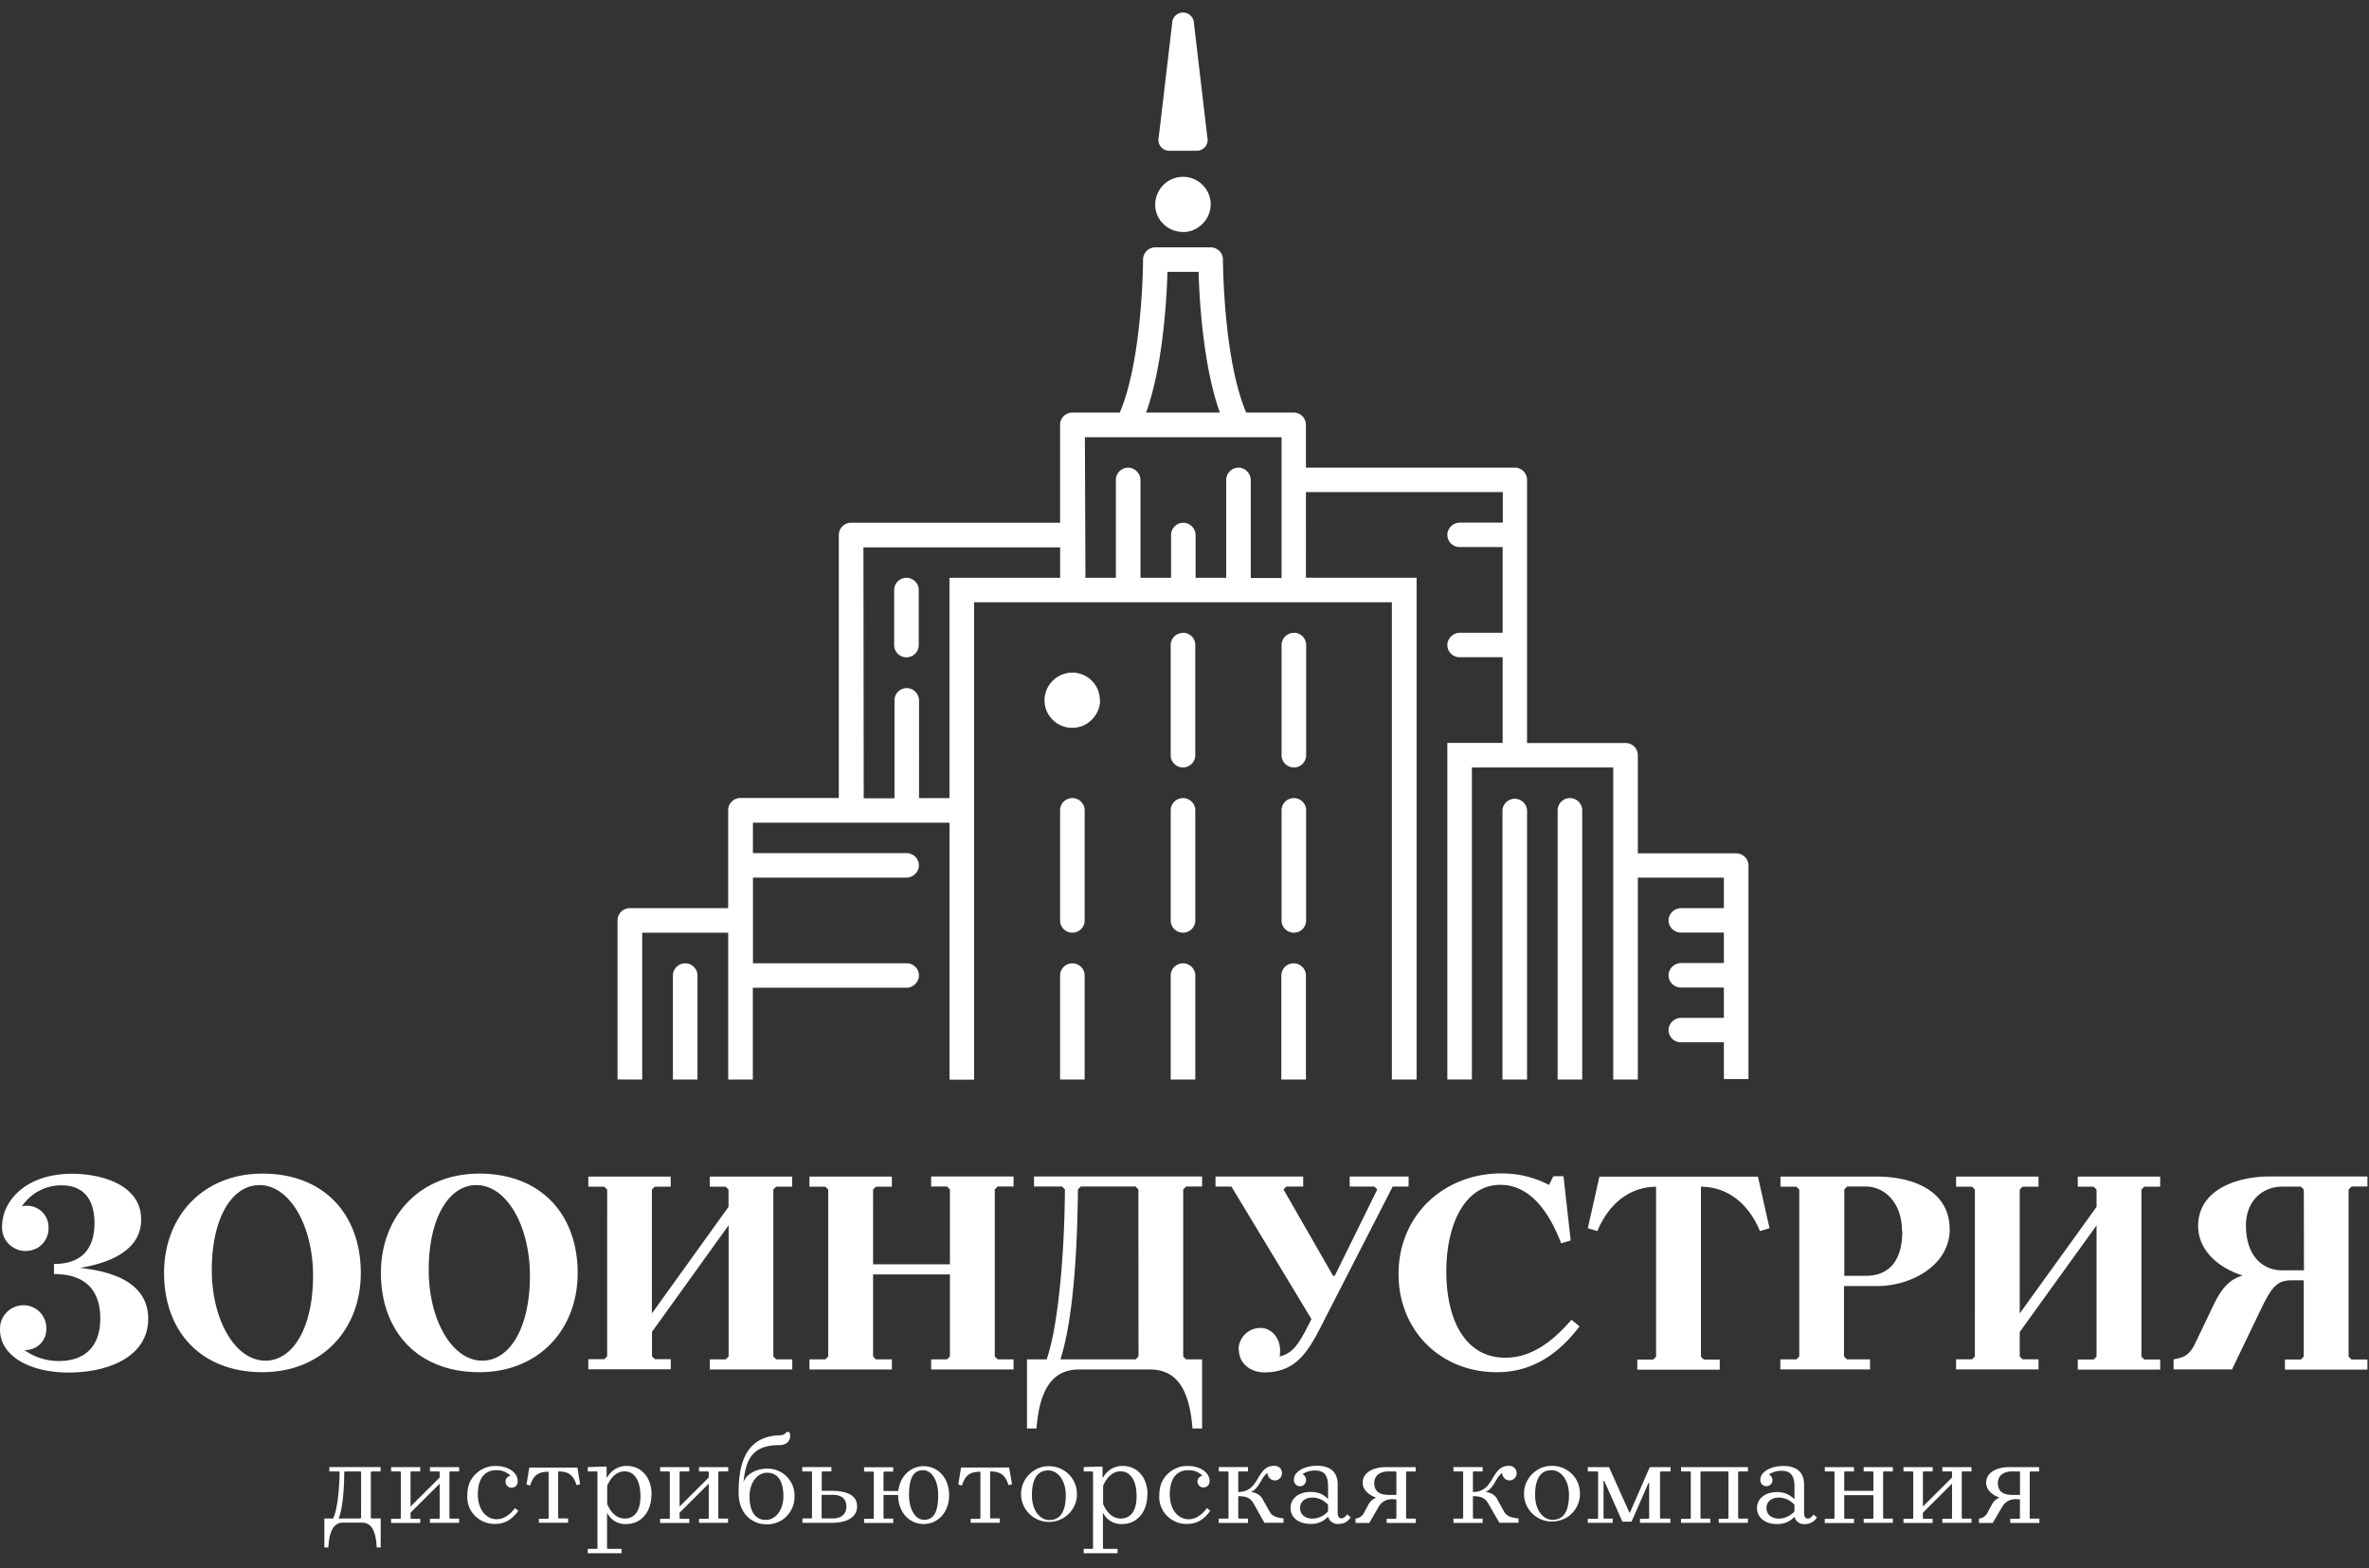 <svg xmlns="http://www.w3.org/2000/svg" xmlns:xlink="http://www.w3.org/1999/xlink" width="148" height="98" fill="none"><rect width="100%" height="100%" fill="#333333" stroke="none"/><g fill="#fff"><path d="M9.256 82.414c0 2.34-2.458 3.348-4.954 3.348s-4.3-1.063-4.3-2.68a1.46 1.46 0 0 1 .091-.574 1.46 1.46 0 0 1 .309-.493 1.47 1.47 0 0 1 .477-.335c.18-.08.374-.12.57-.123a1.45 1.45 0 0 1 .556.105 1.43 1.43 0 0 1 .471.312 1.42 1.42 0 0 1 .418 1.024 1.3 1.3 0 0 1-.381.98 1.31 1.31 0 0 1-.452.293c-.17.066-.35.095-.532.087.626.45 1.378.688 2.15.685 1.638 0 2.586-.92 2.586-2.665 0-1.33-.546-2.77-2.892-2.77v-.63c2.168 0 2.53-1.474 2.53-2.553 0-1.422-.63-2.36-2.06-2.36a2.92 2.92 0 0 0-1.404.346c-.432.23-.8.563-1.07.97a1.35 1.35 0 0 1 .618-.006c.204.046.394.14.555.27a1.34 1.34 0 0 1 .375.49c.085.2.124.397.115.605a1.37 1.37 0 0 1-.105.554 1.42 1.42 0 0 1-.313.469c-.135.134-.295.24-.47.3a1.43 1.43 0 0 1-.556.104 1.47 1.47 0 0 1-.572-.118c-.18-.077-.344-.2-.48-.33a1.46 1.46 0 0 1-.407-1.065c0-1.632 1.502-3.312 4.37-3.312 1.8 0 4.32.664 4.32 2.86 0 1.675-1.48 2.627-3.823 3.024 2.764.288 4.265 1.332 4.265 3.187m13.28-2.873c0 3.565-2.458 6.2-6.144 6.2-3.87 0-6.147-2.575-6.147-6.2 0-3.562 2.458-6.208 6.147-6.208 3.867 0 6.144 2.572 6.144 6.208zm-2.982.18c0-3.13-1.464-5.67-3.343-5.67-1.756 0-2.985 2.108-2.985 5.3 0 3.133 1.464 5.67 3.345 5.67 1.753 0 2.982-2.105 2.982-5.3zm16.53-.18c0 3.565-2.458 6.2-6.144 6.2-3.87 0-6.147-2.575-6.147-6.2 0-3.562 2.458-6.208 6.147-6.208 3.867 0 6.144 2.572 6.144 6.208zm-2.982.18c0-3.13-1.464-5.67-3.342-5.67-1.753 0-2.982 2.108-2.982 5.3 0 3.133 1.464 5.67 3.342 5.67 1.753 0 2.982-2.105 2.982-5.3zm15.206-5.4v10.44l.183.18h1v.63h-5.15v-.63h.994l.18-.18v-8.2l-4.787 6.66v1.53l.18.18h.994v.63h-5.153v-.63h.994l.183-.18V74.33l-.183-.182h-.994v-.628H41.9v.628h-.994l-.18.182v7.74l4.787-6.66v-1.08l-.18-.182h-.994v-.628h5.15v.628h-1l-.183.182zm13.834 0v10.44l.18.18h.994v.63h-5.15v-.63h.994l.18-.18v-5.13h-4.8v5.132l.18.18h.994v.63h-5.15v-.63h.994l.18-.18V74.33l-.18-.182h-.994v-.628h5.15v.628h-.994l-.18.182V79h4.8v-4.68l-.18-.182h-.994v-.628h5.15v.628h-.994l-.18.182zm11.772 0v10.44l.18.18h1v4.318h-.6c-.18-2.34-.923-3.687-2.657-3.687h-4.43c-1.734 0-2.477 1.36-2.657 3.688h-.595v-4.32h1.23c.776-2.25 1.12-7.02 1.14-10.62l-.18-.182H64.6v-.628h10.5v.628h-.994l-.186.182zm-2.802 0l-.18-.182H67.52l-.18.182c-.02 2.752-.183 7.8-1.092 10.62h4.7l.18-.18-.01-10.44zm6.26 10.044a1.35 1.35 0 0 1 .098-.535 1.36 1.36 0 0 1 .301-.454 1.38 1.38 0 0 1 .456-.3 1.37 1.37 0 0 1 .537-.098c.634 0 1.365.65 1.174 1.784.868-.218 1.23-.816 1.988-2.34l-5-8.278h-.994v-.63h5.478v.63h-1.05l-.18.18 3.1 5.398h.1l2.657-5.398-.18-.18H84.32v-.63H88v.63h-.994l-4.014 7.83c-1.065 2.07-1.734 3.78-4 3.78-.904 0-1.592-.596-1.592-1.387zm20.8-1.9l.5.413c-1.284 1.7-2.93 2.864-5.153 2.864H93.5c-3.5 0-6.128-2.6-6.128-6.138 0-3.674 2.837-6.282 6.417-6.282a6.3 6.3 0 0 1 2.982.718l.273-.544h.633l.45 4.014-.595.18c-.994-2.592-2.332-3.655-3.796-3.655-2.223 0-3.38 2.466-3.38 5.42s1.14 5.382 3.687 5.382c1.573 0 2.892-.935 4.14-2.377"/><path d="M110.55 76.744l-.598.18c-.87-2.07-2.368-2.77-3.668-2.77h-.02v10.62l.18.18h.994v.63h-5.15v-.63h.994l.18-.18v-10.62c-1.302 0-2.8.702-3.67 2.77l-.595-.18.724-3.222h9.904l.724 3.222zm11.257.05c0 2.306-2.457 3.565-4.52 3.565H115.2v4.4l.18.18h1.447v.628h-5.603v-.628h1.002l.18-.18V74.33l-.18-.18h-.994v-.63h6.046c2.242 0 4.52.9 4.52 3.263v.01zm-2.982.133c0-1.78-1.092-2.787-2.258-2.787H115.4l-.18.18v5.398h1.365c1.2 0 2.26-.683 2.26-2.8m14.937-2.59v10.44l.18.18h.994v.63h-5.15v-.63h.994l.18-.18v-8.2l-4.8 6.66v1.53l.18.18h.994v.63h-5.15v-.63h.994l.18-.18V74.33l-.18-.182h-.994v-.628h5.15v.628h-.994l-.18.182v7.74l4.8-6.66v-1.08l-.18-.182h-.994v-.628h5.15v.628h-.994l-.18.182zm12.943 0v10.44l.18.18h.996v.63h-5.153v-.63h.994l.18-.18V80h-.776c-.994 0-1.302.574-2.007 2.034l-1.698 3.535h-3.65v-.63c.505-.1.94-.163 1.318-.936l1.14-2.377c.525-1.115 1.013-1.675 1.863-1.925-1.502-.468-2.786-1.566-2.786-3.097 0-2.195 2.28-3.095 4.52-3.095h6.056v.628h-.985l-.192.193zm-2.8 0l-.18-.182h-1.174c-1.158 0-2.258.83-2.258 2.43 0 1.925 1.065 2.8 2.258 2.8h1.366l-.01-5.04zM23.167 91.98v2.872l.046.027h.57v1.814h-.25c-.038-.906-.273-1.55-.9-1.55h-1.22c-.617 0-.852.645-.9 1.55h-.248V94.88h.546c.306-.596.404-2.222.404-2.9l-.038-.038h-.6v-.272h3.2v.272h-.562l-.046.05zm-.606 0l-.038-.038h-.98l-.038.038c0 .544-.03 2.124-.35 2.9h1.365l.038-.038.003-2.872zm5.516 0v2.872l.038.038h.57v.264H26.86V94.9h.57l.038-.038v-2.154l-1.82 1.814v.34l.038.038h.568v.264h-1.82V94.9h.568l.038-.038V91.98l-.038-.038h-.568v-.267h1.82v.267h-.568l-.038.038v2.154l1.82-1.814v-.34l-.038-.038h-.57v-.267h1.824v.267h-.57l-.038.038zm1.125 1.466c-.013-.242.025-.485.1-.712a1.75 1.75 0 0 1 .389-.607 1.76 1.76 0 0 1 .601-.4c.226-.1.47-.133.712-.125.707 0 1.338.386 1.338.944a.38.38 0 0 1-.226.383c-.05.022-.1.033-.154.033a.38.38 0 0 1-.378-.378c-.004-.1.026-.176.084-.245a.36.36 0 0 1 .227-.125 1.16 1.16 0 0 0-.898-.348c-.82 0-1.144.666-1.144 1.496 0 .992.53 1.566 1.182 1.566.404 0 .8-.242 1.14-.696l.205.174c-.38.522-.82.816-1.45.816a1.71 1.71 0 0 1-.684-.126c-.217-.088-.413-.22-.576-.388s-.3-.367-.372-.585a1.69 1.69 0 0 1-.106-.684m7.056-.7l-.23.063c-.197-.658-.516-.854-1.147-.862v2.9l.038.038h.582v.272h-1.824v-.25h.57l.038-.038v-2.9c-.584 0-.942.166-1.155.862l-.227-.062.175-1.063h3.004l.175 1.063zm4.448.66c0 1.088-.653 1.83-1.565 1.83a1.25 1.25 0 0 1-.714-.174 1.26 1.26 0 0 1-.493-.544v2.23l.038.038h.87v.272H36.72v-.272h.568l.038-.038V91.98l-.038-.038h-.568v-.272l1.14-.035.038.035v.645h.038c.117-.217.3-.4.504-.526a1.37 1.37 0 0 1 .703-.192c.912 0 1.565.7 1.565 1.797v.005zm-.685.087c0-1-.4-1.55-.986-1.55-.418 0-.82.272-1.092.906v1.137c.273.642.683.906 1.092.906.576 0 .986-.408.986-1.398zm4.864-1.507v2.872l.038.038h.57v.264H43.67V94.9h.57l.038-.038v-2.154l-1.822 1.814v.34l.038.038h.568v.264H41.24V94.9h.568l.038-.038V91.98l-.038-.038h-.568v-.267h1.822v.267h-.568l-.038.038v2.154l1.822-1.814v-.34l-.038-.038h-.57v-.267h1.824v.267h-.57l-.038.038zm1.267 1.284c0-1.588.336-3.484 2.507-3.576.273 0 .418-.082.464-.204h.205c.136.326 0 .816-.647.816-1.8 0-2.078 1.066-2.223 2.3.218-.544.866-.832 1.48-.832a1.69 1.69 0 0 1 .667.126 1.68 1.68 0 0 1 .563.378c.16.163.284.357.367.57a1.67 1.67 0 0 1 .111.667 1.7 1.7 0 0 1-.124.67 1.74 1.74 0 0 1-.377.57 1.55 1.55 0 0 1-.57.376 1.72 1.72 0 0 1-.673.123c-.934 0-1.748-.696-1.748-1.966v-.005zm2.8.234c0-.832-.273-1.474-1.024-1.474-.63 0-1.092.658-1.092 1.474s.273 1.474 1.024 1.474c.63 0 1.092-.658 1.092-1.474zm1.178 1.382h.57l.038-.038v-2.86l-.038-.038h-.57v-.272h1.822v.272h-.568l-.038.038v1.172h.606c.98 0 1.603.286 1.603.968s-.623 1.033-1.603 1.033H50.13v-.275zm1.912 0c.546 0 .844-.285.844-.74s-.273-.734-.844-.734h-.702v1.436l.038.038h.664zm7.263-1.464c0 1.118-.735 1.814-1.592 1.814s-1.595-.696-1.595-1.814h-.912v1.436l.038.038h.568v.272h-1.82V94.9h.57l.038-.038v-2.87l-.038-.038h-.57v-.272h1.82v.272h-.568l-.038.038v1.172h.926c.106-.96.8-1.55 1.58-1.55.857 0 1.592.693 1.592 1.814zm-.683 0c0-.892-.393-1.55-.948-1.55-.677 0-.874.642-.874 1.55s.393 1.55.948 1.55c.677 0 .874-.642.874-1.55zm4.618-.676l-.227.063c-.2-.658-.516-.854-1.147-.862v2.9l.038.038h.568v.272h-1.82v-.25h.57l.038-.038v-2.9c-.587 0-.942.166-1.155.862l-.227-.062.172-1.063h3.004l.186 1.063zm4.053.676c-.012.34-.124.67-.323.95s-.475.492-.795.615a1.75 1.75 0 0 1-1.883-.412 1.74 1.74 0 0 1-.356-1.887 1.74 1.74 0 0 1 .641-.773c.285-.2.62-.3.963-.292a1.75 1.75 0 0 1 .688.135 1.73 1.73 0 0 1 .578.396 1.72 1.72 0 0 1 .373.592c.082.22.12.456.106.7l.008-.014zm-.7.014c0-.892-.47-1.55-1.092-1.55-.75 0-1.024.642-1.024 1.55s.47 1.55 1.092 1.55c.75 0 1.024-.642 1.024-1.55zm5.094-.03c0 1.088-.653 1.83-1.565 1.83a1.26 1.26 0 0 1-.714-.175 1.25 1.25 0 0 1-.493-.543v2.23l.038.038h.874v.272h-2.114v-.272h.546l.038-.038V91.98l-.038-.038h-.546v-.272l1.14-.035.038.035v.645h.038c.117-.217.3-.4.504-.526a1.37 1.37 0 0 1 .703-.192c.912 0 1.565.7 1.565 1.797l-.014.005zm-.67.087c0-1-.4-1.55-1-1.55-.415 0-.82.272-1.092.906v1.137c.273.642.685.906 1.092.906.58 0 1-.408 1-1.398z"/><path d="M72.432 93.446c-.013-.242.025-.485.1-.712a1.75 1.75 0 0 1 .389-.607 1.76 1.76 0 0 1 .601-.4c.226-.1.47-.133.712-.125.707 0 1.335.386 1.335.944a.38.38 0 0 1-.361.397.38.38 0 0 1-.274-.097c-.037-.033-.067-.074-.088-.118s-.034-.093-.036-.143a.36.36 0 0 1 .086-.245c.058-.068.14-.113.228-.125a1.16 1.16 0 0 0-.898-.348c-.82 0-1.144.666-1.144 1.496 0 .992.53 1.566 1.182 1.566.404 0 .8-.242 1.14-.696l.205.174c-.38.522-.82.816-1.45.816a1.71 1.71 0 0 1-.684-.126 1.7 1.7 0 0 1-.576-.388 1.69 1.69 0 0 1-.478-1.269m7.765 1.44v.272h-1.193L78.3 93.92c-.213-.37-.532-.43-.942-.43v1.36l.038.038h.57v.272h-1.824v-.272h.57l.038-.038v-2.87l-.038-.038h-.57v-.272h1.824v.272h-.57l-.038.038v1.245c1.382 0 1.1-1.632 2.24-1.632.063-.005.127.002.187.023a.48.48 0 0 1 .163.095c.048.043.085.094.1.15a.46.46 0 0 1 .042.183.45.45 0 0 1-.13.327.44.44 0 0 1-.15.1.47.47 0 0 1-.177.035c-.12-.007-.233-.06-.317-.146a.47.47 0 0 1-.131-.322c-.418.286-.464.906-1.04 1.202.165.001.325.05.463.14a.85.85 0 0 1 .313.367l.418.742c.166.302.568.354.857.392m4.177-.067a.84.84 0 0 1-.309.305c-.128.073-.273.1-.42.1a.61.61 0 0 1-.675-.454c-.138.15-.307.268-.496.347s-.392.115-.596.108c-.82 0-1.253-.454-1.253-.998s.448-.998 1.253-.998c.204-.007.407.03.596.1a1.42 1.42 0 0 1 .496.346v-.802c0-.612-.197-.982-.775-.982a1.33 1.33 0 0 0-.819.226c.068.037.125.1.163.158a.41.41 0 0 1 .055.22.38.38 0 0 1-.378.378c-.053-.001-.106-.012-.155-.034s-.092-.054-.128-.093a.38.38 0 0 1-.096-.294c0-.53.73-.862 1.42-.862s1.313.256 1.313 1.172v1.798c0 .144.055.318.243.318.136 0 .243-.12.35-.25l.213.174zm-1.404-.786a1.32 1.32 0 0 0-.434-.328 1.33 1.33 0 0 0-.53-.126c-.478 0-.784.258-.784.658s.306.658.784.658a1.33 1.33 0 0 0 .53-.126 1.47 1.47 0 0 0 .434-.328v-.408zm4.874-2.048v2.872l.038.038h.568v.272h-1.82V94.9h.57l.038-.038v-1.18h-.16c-.18-.024-.363.004-.527.08a.94.94 0 0 0-.399.352l-.606 1.047h-.86v-.272c.118-.012.23-.054.326-.123a.67.67 0 0 0 .22-.269l.243-.45c.1-.215.28-.383.502-.468-.464-.158-.844-.492-.844-.922 0-.688.72-.984 1.45-.984h1.86v.272h-.568l-.03.044zm-.606 0l-.038-.038h-.448c-.546 0-.896.256-.896.734 0 .52.34.732.896.732h.486V91.98zm7.63 2.9v.272h-1.193l-.713-1.232c-.213-.37-.532-.43-.942-.43v1.36l.038.038h.568v.272h-1.822v-.272h.57l.035-.038v-2.87l-.035-.038h-.57v-.272h1.822v.272h-.568l-.038.038v1.245c1.382 0 1.1-1.632 2.24-1.632.063-.005.127.002.187.023a.48.48 0 0 1 .163.095c.048.043.085.094.1.15a.46.46 0 0 1 .01.359c-.022.056-.056.107-.098.15a.44.44 0 0 1-.15.1.47.47 0 0 1-.176.035c-.12-.007-.233-.06-.317-.146a.47.47 0 0 1-.131-.322c-.418.286-.464.906-1.04 1.202a.85.85 0 0 1 .462.139c.137.1.245.217.3.367l.418.742c.167.302.57.354.86.392m3.858-1.463a1.74 1.74 0 0 1-.33.946c-.2.276-.48.488-.8.6s-.67.144-1.004.07a1.75 1.75 0 0 1-.876-.493 1.74 1.74 0 0 1-.457-.892 1.75 1.75 0 0 1 .112-.996 1.76 1.76 0 0 1 .645-.77c.285-.2.62-.288.964-.288a1.74 1.74 0 0 1 .688.135 1.73 1.73 0 0 1 .578.396 1.59 1.59 0 0 1 .373.592c.073.222.12.456.106.7zm-.683 0c0-.892-.47-1.55-1.092-1.55-.754 0-1.027.642-1.027 1.55s.472 1.55 1.092 1.55c.75 0 1.024-.642 1.024-1.55m5.69-1.436v2.872l.04.038h.606v.264h-1.898V94.9h.532l.04-.038V92.66h-.04l-1.062 2.42h-.57l-1.138-2.556h-.04v2.328l.04.038h.532v.264h-1.556V94.9h.606l.038-.038V91.98l-.038-.038h-.606v-.267h1.327l1.27 2.837h.038l1.237-2.837h1.3v.267h-.606l-.04.038zm4.88 0v2.872l.04.038h.57v.264h-1.824V94.9h.57l.038-.038V91.98l-.038-.038h-1.67l-.04.038v2.872l.04.038h.57v.264h-1.824V94.9h.57l.038-.038V91.98l-.038-.038h-.57v-.267h4.178v.267h-.57l-.04.038zm4.922 2.834a.85.85 0 0 1-.73.416.61.61 0 0 1-.674-.454c-.14.15-.308.268-.496.346a1.43 1.43 0 0 1-.596.108c-.803 0-1.25-.454-1.25-.998s.448-.998 1.25-.998a1.43 1.43 0 0 1 .595.109 1.41 1.41 0 0 1 .497.345v-.802c0-.612-.2-.982-.776-.982a1.34 1.34 0 0 0-.819.226.42.42 0 0 1 .166.157.4.4 0 0 1 .055.22.37.37 0 0 1-.126.26.38.38 0 0 1-.537-.031c-.067-.075-.102-.173-.096-.274 0-.53.73-.862 1.42-.862s1.314.256 1.314 1.172v1.798c0 .144.052.318.243.318.136 0 .243-.12.35-.25l.2.174zm-1.404-.786a1.32 1.32 0 0 0-.434-.328 1.33 1.33 0 0 0-.53-.126c-.48 0-.784.258-.784.658s.303.658.784.658a1.33 1.33 0 0 0 .53-.126 1.32 1.32 0 0 0 .434-.328v-.408zm5.538-2.048v2.872l.038.038h.568v.264h-1.82V94.9h.57l.036-.038v-1.436h-1.822v1.436l.04.038h.57v.264h-1.824V94.9h.57l.038-.038V91.98l-.038-.038h-.57v-.267h1.824v.267h-.57l-.04.038v1.172h1.822V91.98l-.036-.038h-.57v-.267h1.82v.267h-.568l-.038.038zm4.914 0v2.872l.038.038h.568v.264h-1.82V94.9h.568l.038-.038v-2.154l-1.82 1.814v.34l.038.038h.568v.264h-1.82V94.9h.57l.04-.038V91.98l-.04-.038h-.57v-.267h1.82v.267h-.568l-.038.038v2.154l1.82-1.814v-.34l-.038-.038h-.568v-.267h1.82v.267h-.568l-.038.038zm4.244 0v2.872l.038.038h.568v.272h-1.824V94.9h.57l.038-.038v-1.18h-.16c-.18-.024-.363.004-.527.08a.95.95 0 0 0-.399.352l-.614 1.047h-.86v-.272a.68.68 0 0 0 .326-.123c.096-.07.172-.162.22-.27l.243-.45c.1-.215.28-.383.502-.468-.464-.158-.843-.492-.843-.922 0-.688.72-.984 1.45-.984h1.86v.272h-.55l-.038.044zm-.606 0l-.038-.038h-.448c-.546 0-.896.256-.896.734 0 .52.342.732.896.732h.486V91.98z"/><use xlink:href="#B"/><path d="M73.907 49.868a.77.77 0 0 0-.543.224.76.76 0 0 0-.225.54v6.883a.76.76 0 0 0 .225.54.77.77 0 0 0 1.085 0 .76.76 0 0 0 .225-.54v-6.883c0-.203-.08-.397-.225-.54a.77.77 0 0 0-.543-.224zm0-10.324a.77.77 0 0 0-.294.058c-.093.038-.178.095-.25.166a.76.76 0 0 0-.225.54v6.883a.76.76 0 0 0 .225.54.77.77 0 0 0 1.085 0 .76.76 0 0 0 .225-.54V40.3a.76.76 0 0 0-.058-.292.79.79 0 0 0-.166-.248.77.77 0 0 0-.543-.224z"/><use xlink:href="#B" x="13.837"/><path d="M80.832 39.544a.77.77 0 0 0-.543.224.76.76 0 0 0-.224.54v6.883c0 .203.08.397.225.54a.77.77 0 0 0 1.085 0 .76.76 0 0 0 .225-.54V40.3a.76.76 0 0 0-.225-.54c-.07-.07-.156-.127-.25-.166a.77.77 0 0 0-.294-.058zM73.907 14.5a1.66 1.66 0 0 0 .96-.3c.284-.2.506-.458.637-.773a1.71 1.71 0 0 0 .098-.995 1.72 1.72 0 0 0-.474-.881 1.73 1.73 0 0 0-1.886-.37 1.73 1.73 0 0 0-.775.635 1.82 1.82 0 0 0-.3.957 1.72 1.72 0 0 0 .507 1.216 1.73 1.73 0 0 0 1.221.503zm-.857-5.078h1.712c.104 0 .206-.023.3-.068a.68.68 0 0 0 .37-.469c.022-.1.02-.205-.005-.306l-.855-7.274a.68.68 0 0 0-.241-.374.69.69 0 0 0-.422-.146c-.152 0-.302.05-.422.146a.68.68 0 0 0-.241.374L72.39 8.58c-.025.1-.026.204-.005.305a.68.68 0 0 0 .129.276c.064.08.145.147.238.192s.195.07.298.07zm-16.42 26.68a.77.77 0 0 0-.294.058c-.093.038-.178.095-.25.166a.74.74 0 0 0-.166.248.77.77 0 0 0-.058.292v3.443c0 .203.08.397.225.54a.77.77 0 0 0 1.085 0 .76.76 0 0 0 .225-.54v-3.443a.76.76 0 0 0-.225-.54.77.77 0 0 0-.543-.224z"/><path d="M68.724 43.754c.001.34-.1.674-.3.957s-.46.505-.775.635-.663.165-1 .1a1.73 1.73 0 0 1-.886-.471 1.72 1.72 0 0 1-.474-.881 1.71 1.71 0 0 1 .098-.995 1.72 1.72 0 0 1 .637-.773 1.75 1.75 0 0 1 .96-.3 1.73 1.73 0 0 1 1.221.503 1.72 1.72 0 0 1 .507 1.215zM40.12 67.457V58.28h5.374v9.178h1.538V61.72H56.6c.187.004.37-.057.515-.174a.79.79 0 0 0 .282-.463.76.76 0 0 0-.015-.33.78.78 0 0 0-.154-.293.74.74 0 0 0-.264-.2.77.77 0 0 0-.324-.071h-9.6v-5.35h9.558c.187.004.37-.057.515-.174a.79.79 0 0 0 .282-.463.76.76 0 0 0-.015-.33.77.77 0 0 0-.154-.293.75.75 0 0 0-.264-.2.77.77 0 0 0-.324-.071h-9.6v-1.904H59.32v16.06h1.535V37.633h26.1v29.824H88.5V36.102h-6.914V30.75h12.3v1.904H91.23c-.187-.004-.37.057-.515.174a.79.79 0 0 0-.282.463.76.76 0 0 0 .016.329c.03.107.082.207.154.292a.77.77 0 0 0 .586.271h2.687v5.355H91.23c-.187-.004-.37.057-.515.174a.79.79 0 0 0-.282.463.76.76 0 0 0 .016.329c.03.107.082.207.154.292a.77.77 0 0 0 .586.271h2.687v5.354H90.42v21.03h1.535V47.956h8.83v19.5h1.535V54.84h5.377v1.904h-2.646c-.187-.004-.37.058-.516.174a.8.8 0 0 0-.285.462c-.018.1-.012.222.018.33a.77.77 0 0 0 .742.561h2.687v1.904h-2.646a.8.8 0 0 0-.801.636c-.018.1-.012.222.018.33a.76.76 0 0 0 .155.292.77.77 0 0 0 .263.201c.1.047.212.072.324.072h2.687V63.6h-2.646a.8.8 0 0 0-.801.636c-.018.1-.012.222.018.33a.77.77 0 0 0 .742.562h2.687v2.295h1.537V54.088c0-.1-.02-.2-.058-.293a.76.76 0 0 0-.166-.25.75.75 0 0 0-.25-.166.78.78 0 0 0-.294-.058h-6.145v-6.13c.001-.1-.02-.2-.057-.293a.74.74 0 0 0-.166-.248.78.78 0 0 0-.25-.166.76.76 0 0 0-.294-.057H95.4v-16.44c0-.203-.08-.398-.225-.542a.77.77 0 0 0-.545-.225H81.586v-2.676a.76.76 0 0 0-.22-.536.77.77 0 0 0-.534-.229h-2.977c-1.434-3.36-1.453-9.493-1.453-9.56 0-.2-.08-.394-.222-.537a.77.77 0 0 0-.537-.227h-3.465a.77.77 0 0 0-.543.224.76.76 0 0 0-.224.54c0 .065-.02 6.195-1.453 9.56h-2.963a.77.77 0 0 0-.543.224.76.76 0 0 0-.224.54v6.12H53.172a.77.77 0 0 0-.541.222c-.144.142-.225.335-.227.537v16.44H46.26a.77.77 0 0 0-.543.224.76.76 0 0 0-.225.54v6.12H39.35a.77.77 0 0 0-.544.223.75.75 0 0 0-.167.248.76.76 0 0 0-.059.293v9.942l1.538.005zm32.816-50.472h1.944c.05 1.702.273 5.847 1.33 8.795h-4.607c1.057-2.948 1.283-7.092 1.333-8.794zM67.764 27.32h12.3v8.795H78.14v-6.086a.79.79 0 0 0-.174-.514.8.8 0 0 0-.465-.283.79.79 0 0 0-.33.017.77.77 0 0 0-.493.417.79.79 0 0 0-.072.322v6.116h-1.912v-2.635a.79.79 0 0 0-.174-.513c-.117-.145-.28-.245-.465-.28a.77.77 0 0 0-.623.17c-.085.072-.154.16-.2.262a.76.76 0 0 0-.071.322v2.676H71.25V30.03c.004-.186-.058-.368-.175-.514a.8.8 0 0 0-.464-.283c-.1-.018-.224-.013-.332.017a.77.77 0 0 0-.495.417.76.76 0 0 0-.072.323v6.116h-1.9l-.035-8.784zM53.942 34.2H66.23v1.904h-6.914V49.87h-1.9V43.8a.79.79 0 0 0-.174-.513c-.117-.145-.28-.245-.465-.28a.77.77 0 0 0-.623.17c-.085.072-.154.16-.2.262a.76.76 0 0 0-.071.322v6.12H53.96l-.018-15.68z"/><use xlink:href="#C"/><use xlink:href="#C" x="24.188"/><path d="M74.674 67.457v-6.5c0-.203-.08-.397-.225-.54a.77.77 0 0 0-1.085 0 .76.76 0 0 0-.225.54v6.5h1.535z"/><use xlink:href="#C" x="38.012"/><path d="M95.4 67.457V50.632a.77.77 0 0 0-1.296-.512c-.143.134-.23.317-.24.512v16.825h1.537zm3.446 0V50.632c0-.203-.08-.397-.225-.54a.77.77 0 0 0-1.085 0 .76.76 0 0 0-.225.54v16.825h1.535z"/></g><defs ><path id="B" d="M66.995 49.868a.77.77 0 0 0-.543.224c-.144.143-.225.338-.225.54v6.883a.76.76 0 0 0 .225.54.77.77 0 0 0 1.085 0 .76.76 0 0 0 .225-.54v-6.883c0-.203-.08-.397-.225-.54a.77.77 0 0 0-.543-.224z"/><path id="C" d="M43.574 67.457v-6.5c0-.203-.08-.397-.225-.54a.77.77 0 0 0-1.085 0c-.144.143-.225.338-.225.54v6.5h1.535z"/></defs></svg>